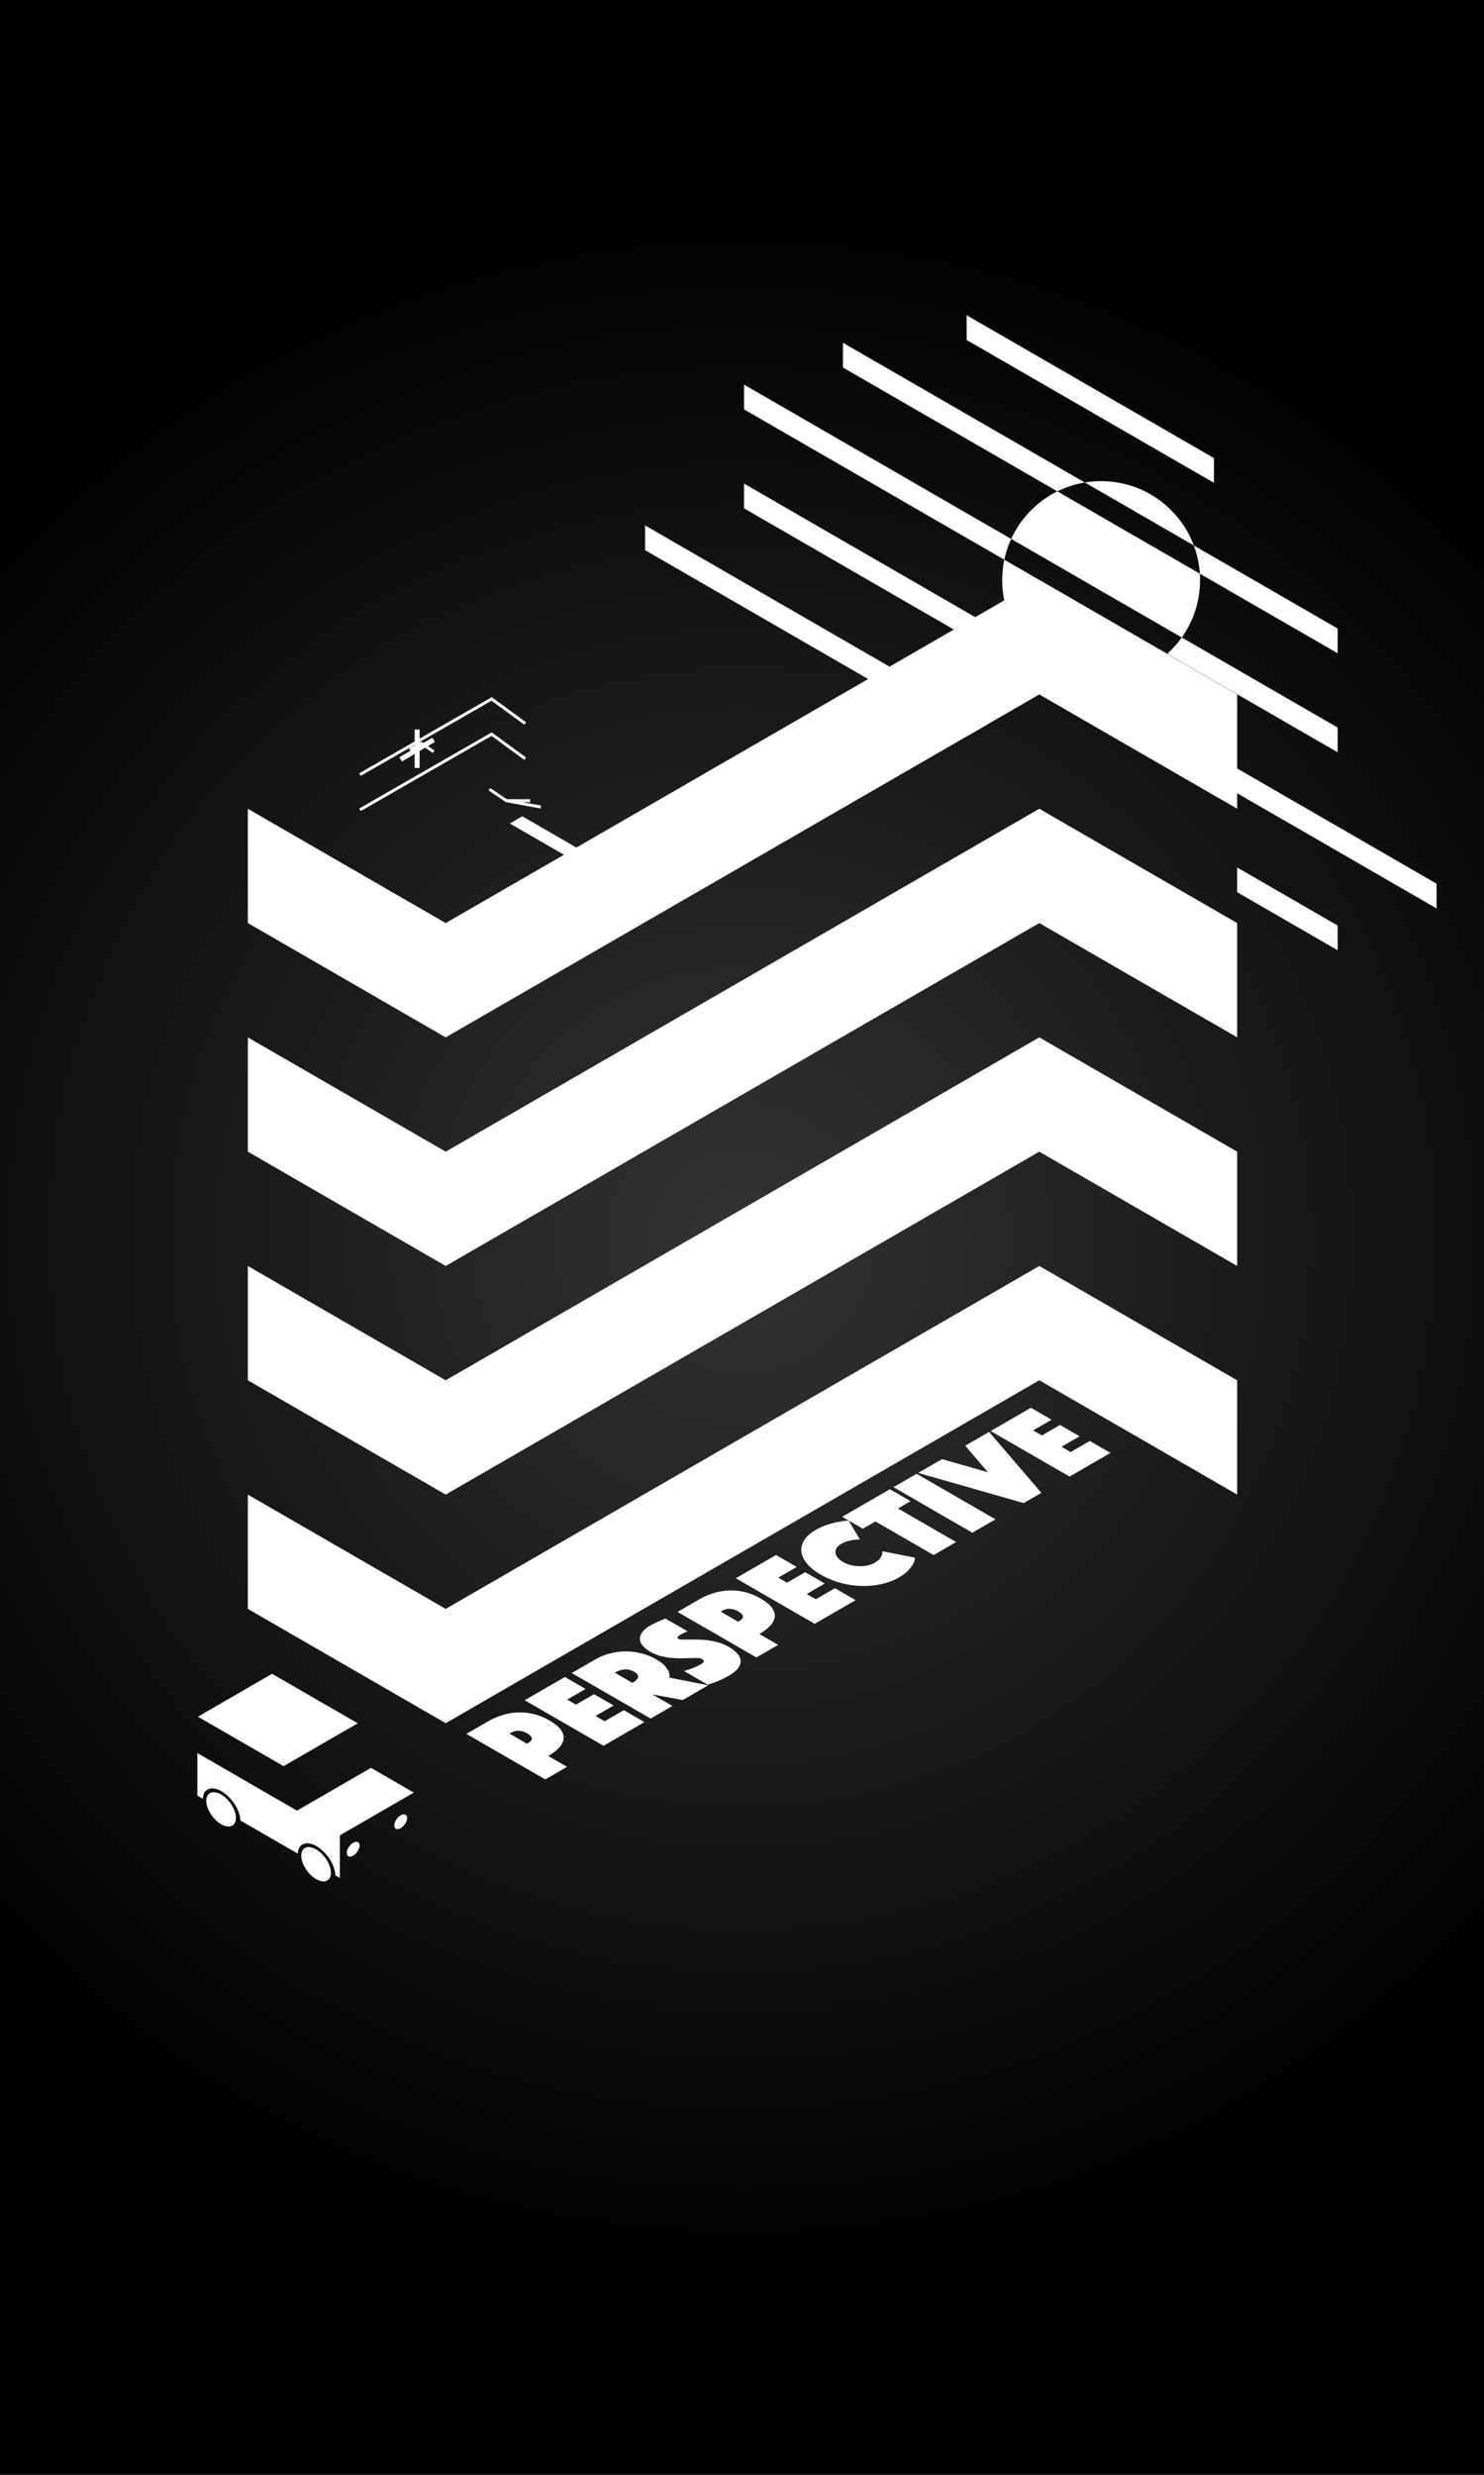 <?xml version="1.0" encoding="UTF-8" standalone="no"?><!DOCTYPE svg PUBLIC "-//W3C//DTD SVG 1.1//EN" "http://www.w3.org/Graphics/SVG/1.1/DTD/svg11.dtd"><svg width="100%" height="100%" viewBox="0 0 1500 2500" version="1.1" xmlns="http://www.w3.org/2000/svg" xmlns:xlink="http://www.w3.org/1999/xlink" xml:space="preserve" xmlns:serif="http://www.serif.com/" style="fill-rule:evenodd;clip-rule:evenodd;stroke-linejoin:round;stroke-miterlimit:2;"><rect x="0" y="0" width="1500" height="2500" fill="#808080" stroke="none"/><g id="Layer-2" serif:id="Layer 2"><rect x="0" y="0" width="1500" height="2500" style="fill:url(#_Radial1);"/></g><g id="Layer-1" serif:id="Layer 1"><path d="M532.665,1761.44l0.932,-0.538c2.898,-1.673 4.208,-3.326 3.931,-4.961c-0.276,-1.633 -1.808,-3.255 -4.598,-4.865c-2.787,-1.61 -5.598,-2.495 -8.428,-2.656c-2.831,-0.159 -5.694,0.597 -8.593,2.27l-0.931,0.538l17.687,10.212Zm22.828,-23.392c5.497,3.174 9.352,6.356 11.559,9.541c2.209,3.189 3.074,6.299 2.602,9.331c-0.473,3.035 -2.066,5.978 -4.78,8.833c-2.714,2.856 -6.281,5.557 -10.696,8.107l19.003,10.972l-22.045,12.727l-79.715,-46.022l22.045,-12.729c4.415,-2.549 9.096,-4.607 14.041,-6.176c4.947,-1.565 10.044,-2.486 15.299,-2.759c5.252,-0.273 10.641,0.228 16.161,1.502c5.521,1.276 11.029,3.5 16.526,6.673" style="fill:#fff;fill-rule:nonzero;"/><path d="M530.31,1717.54l40.676,-23.483l20.914,12.074l-18.63,10.756l8.845,5.106l18.319,-10.577l19.838,11.454l-18.319,10.577l9.203,5.313l19.354,-11.174l20.915,12.074l-41.4,23.902l-79.715,-46.022Z" style="fill:#fff;fill-rule:nonzero;"/><path d="M639.165,1699.96l1.139,-0.658c2.622,-1.514 4.172,-3.188 4.644,-5.027c0.475,-1.836 -0.882,-3.676 -4.069,-5.516c-3.186,-1.84 -6.372,-2.622 -9.556,-2.35c-3.181,0.275 -6.085,1.168 -8.707,2.682l-1.138,0.656l17.687,10.213Zm-61.244,-9.904l23.805,-13.744c4.415,-2.549 9.181,-4.518 14.296,-5.909c5.116,-1.387 10.367,-2.121 15.756,-2.196c5.389,-0.075 10.793,0.554 16.21,1.889c5.417,1.335 10.635,3.45 15.655,6.348c3.984,2.301 6.886,4.536 8.709,6.703c1.823,2.168 3.064,4.12 3.722,5.854c0.693,1.994 0.892,3.901 0.602,5.725l39.23,7.711l-25.875,14.938l-30.549,-5.686l20.199,11.662l-22.045,12.728l-79.715,-46.023Z" style="fill:#fff;fill-rule:nonzero;"/><path d="M691.372,1688.03c2.077,-0.554 4.103,-1.218 6.077,-1.99c1.778,-0.566 3.667,-1.289 5.665,-2.167c1.999,-0.878 3.894,-1.834 5.689,-2.87c3.173,-1.832 3.407,-3.532 0.698,-5.095c-1.035,-0.598 -2.574,-0.929 -4.616,-0.992c-2.042,-0.063 -4.462,-0.046 -7.259,0.051c-2.801,0.098 -5.84,0.175 -9.124,0.231c-3.284,0.057 -6.703,-0.085 -10.259,-0.426c-3.555,-0.338 -7.11,-0.976 -10.666,-1.915c-3.555,-0.936 -7.006,-2.372 -10.351,-4.304c-3.745,-2.162 -6.467,-4.409 -8.162,-6.743c-1.695,-2.333 -2.463,-4.649 -2.305,-6.948c0.157,-2.299 1.136,-4.543 2.933,-6.731c1.8,-2.189 4.285,-4.199 7.46,-6.032c1.657,-0.956 3.413,-1.854 5.267,-2.696c1.855,-0.841 3.517,-1.594 4.988,-2.259c1.756,-0.737 3.481,-1.457 5.168,-2.155l22.349,12.902c-0.631,0.276 -1.332,0.587 -2.103,0.939c-0.631,0.273 -1.332,0.586 -2.101,0.937c-0.77,0.353 -1.535,0.748 -2.293,1.186c-0.414,0.239 -0.911,0.55 -1.493,0.931c-0.581,0.382 -1.068,0.778 -1.46,1.188c-0.393,0.412 -0.596,0.852 -0.613,1.319c-0.014,0.47 0.334,0.91 1.052,1.325c0.639,0.369 1.9,0.559 3.787,0.574c1.889,0.013 4.143,0.001 6.762,-0.04c2.621,-0.041 5.578,-0.046 8.873,-0.017c3.294,0.03 6.69,0.277 10.187,0.742c3.496,0.465 7.067,1.212 10.705,2.238c3.642,1.026 7.134,2.505 10.48,4.436c3.508,2.026 6.311,4.202 8.411,6.53c2.101,2.33 3.27,4.737 3.506,7.222c0.234,2.487 -0.579,5.025 -2.437,7.617c-1.86,2.592 -4.962,5.142 -9.309,7.652c-2.623,1.514 -5.195,2.839 -7.715,3.971c-2.523,1.133 -4.846,2.084 -6.967,2.85c-2.402,0.925 -4.706,1.705 -6.92,2.339l-23.904,-13.8Z" style="fill:#fff;fill-rule:nonzero;"/><path d="M746.081,1638.23l0.932,-0.538c2.898,-1.674 4.208,-3.326 3.931,-4.961c-0.277,-1.633 -1.808,-3.255 -4.599,-4.865c-2.787,-1.61 -5.598,-2.495 -8.427,-2.656c-2.831,-0.159 -5.694,0.597 -8.593,2.27l-0.931,0.538l17.687,10.212Zm22.828,-23.392c5.496,3.174 9.352,6.356 11.559,9.541c2.209,3.189 3.074,6.3 2.602,9.332c-0.473,3.034 -2.066,5.977 -4.781,8.832c-2.713,2.856 -6.28,5.557 -10.695,8.107l19.003,10.971l-22.046,12.728l-79.715,-46.023l22.046,-12.728c4.415,-2.549 9.096,-4.607 14.041,-6.176c4.947,-1.565 10.044,-2.486 15.299,-2.759c5.252,-0.273 10.641,0.228 16.161,1.502c5.52,1.276 11.028,3.5 16.526,6.673" style="fill:#fff;fill-rule:nonzero;"/><path d="M743.727,1594.33l40.676,-23.484l20.914,12.075l-18.63,10.756l8.845,5.106l18.319,-10.577l19.838,11.453l-18.319,10.578l9.203,5.313l19.354,-11.175l20.915,12.075l-41.4,23.902l-79.715,-46.022Z" style="fill:#fff;fill-rule:nonzero;"/><path d="M829.7,1590.78c-6.373,-3.68 -11.164,-7.562 -14.371,-11.644c-3.208,-4.082 -4.985,-8.137 -5.34,-12.166c-0.351,-4.027 0.704,-7.879 3.166,-11.557c2.464,-3.675 6.181,-6.948 11.149,-9.818c3.933,-2.27 7.873,-4.039 11.82,-5.306c3.947,-1.265 7.582,-2.214 10.905,-2.846c3.827,-0.737 7.432,-1.207 10.808,-1.409l11.242,19.039c-2.062,0.086 -4.185,0.255 -6.371,0.505c-1.811,0.31 -3.826,0.76 -6.045,1.349c-2.219,0.592 -4.364,1.485 -6.435,2.68c-2.139,1.236 -3.666,2.624 -4.584,4.166c-0.917,1.543 -1.29,3.139 -1.124,4.788c0.169,1.652 0.888,3.282 2.161,4.894c1.273,1.611 3.066,3.084 5.376,4.418c2.311,1.334 4.877,2.358 7.704,3.073c2.824,0.716 5.685,1.112 8.579,1.188c2.893,0.079 5.71,-0.168 8.449,-0.739c2.741,-0.569 5.212,-1.491 7.421,-2.766c2.208,-1.275 3.857,-2.594 4.943,-3.958c1.088,-1.364 1.819,-2.615 2.197,-3.751c0.502,-1.303 0.674,-2.599 0.515,-3.886l32.977,6.49c-0.109,2.088 -0.764,4.261 -1.963,6.515c-1.093,1.921 -2.714,4.051 -4.862,6.396c-2.15,2.344 -5.226,4.672 -9.227,6.983c-5.382,3.107 -11.365,5.388 -17.951,6.845c-6.586,1.456 -13.368,2.082 -20.345,1.878c-6.976,-0.202 -13.967,-1.251 -20.968,-3.142c-7.002,-1.892 -13.611,-4.631 -19.826,-8.219" style="fill:#fff;fill-rule:nonzero;"/><path d="M884.908,1536.96l-12.73,7.35l-20.915,-12.075l48.232,-27.846l20.914,12.074l-12.73,7.351l58.8,33.948l-22.77,13.146l-58.801,-33.948Z" style="fill:#fff;fill-rule:nonzero;"/><path d="M903.116,1502.3l23.391,-13.505l79.714,46.024l-23.39,13.504l-79.715,-46.023Z" style="fill:#fff;fill-rule:nonzero;"/><path d="M952.175,1473.98l46.354,13.256l-22.86,-26.821l24.116,-13.924l52.805,61.559l-17.906,10.338l-106.625,-30.486l24.116,-13.923Z" style="fill:#fff;fill-rule:nonzero;"/><path d="M1001.34,1445.59l40.676,-23.484l20.914,12.075l-18.63,10.757l8.844,5.105l18.32,-10.576l19.838,11.453l-18.32,10.577l9.203,5.314l19.355,-11.175l20.915,12.075l-41.4,23.902l-79.715,-46.023Z" style="fill:#fff;fill-rule:nonzero;"/><path d="M286.603,1784.15l-86.604,-50l75,-43.301l86.604,50l-75,43.301Z" style="fill:#fff;fill-rule:nonzero;"/><path d="M418.301,1810.85l-43.301,-25l-74.83,43.203l-100.67,-58.122l0,43l5.525,3.19c0.268,-10.105 8.65,-13.505 18.975,-7.544c10.324,5.96 18.707,19.04 18.974,29.455l58.051,33.515c0.268,-10.106 8.65,-13.506 18.975,-7.545c10.324,5.961 18.707,19.04 18.974,29.455l4.526,2.613l0,-43l-0.029,-0.017l74.83,-43.203Z" style="fill:#fff;fill-rule:nonzero;"/><path d="M238.5,1836.45c0,8.284 -6.716,11.123 -15,6.34c-8.284,-4.783 -15,-15.376 -15,-23.66c0,-8.284 6.716,-11.123 15,-6.34c8.284,4.783 15,15.376 15,23.66" style="fill:#fff;fill-rule:nonzero;"/><path d="M334.5,1891.87c0,8.284 -6.716,11.123 -15,6.34c-8.284,-4.783 -15,-15.376 -15,-23.66c0,-8.284 6.716,-11.123 15,-6.34c8.284,4.783 15,15.376 15,23.66" style="fill:#fff;fill-rule:nonzero;"/><path d="M363.5,1864.25c0,3.59 -2.91,8.181 -6.5,10.253c-3.59,2.073 -6.5,0.843 -6.5,-2.747c0,-3.59 2.91,-8.18 6.5,-10.253c3.59,-2.072 6.5,-0.843 6.5,2.747" style="fill:#fff;fill-rule:nonzero;"/><path d="M411.5,1836.54c0,3.59 -2.91,8.181 -6.5,10.253c-3.59,2.073 -6.5,0.843 -6.5,-2.747c0,-3.59 2.91,-8.18 6.5,-10.253c3.59,-2.072 6.5,-0.843 6.5,2.747" style="fill:#fff;fill-rule:nonzero;"/><path d="M1452.06,917.676l-700.001,-404.146l0,-24.999l700,404.145l0,25Z" style="fill:#fff;fill-rule:nonzero;"/><path d="M852.062,346.266l0,25l216.675,125.097c8.633,-4.268 17.97,-7.326 27.791,-8.954l-244.466,-141.143Zm500.001,288.675l-145.382,-83.936c3.357,8.968 5.459,18.546 6.102,28.524l139.279,80.412l0,-25Zm-172.279,25.535l172.279,99.465l0,-25l-157.543,-90.957c-4.293,6.029 -9.241,11.558 -14.736,16.492m-427.721,-271.945l0,25l263.074,151.886c1.537,-7.329 3.877,-14.361 6.923,-21.003l-269.997,-155.883Zm269.997,155.883l172.46,99.57c11.637,-16.346 18.481,-36.34 18.481,-57.934c0,-2.191 -0.078,-4.365 -0.217,-6.521l-144.046,-83.166c-20.548,10.161 -37.102,27.171 -46.678,48.051m-9.059,41.636c0,55.229 44.772,100 100,100c25.67,0 49.077,-9.676 66.783,-25.574l-164.647,-95.059c-1.396,6.659 -2.136,13.56 -2.136,20.633m100,-100c-5.611,0 -11.111,0.47 -16.472,1.359l110.153,63.596c-14.2,-37.941 -50.783,-64.955 -93.681,-64.955" style="fill:#fff;fill-rule:nonzero;"/><path d="M1227.06,487.772l-250.001,-144.337l0,-25l250,144.337l0,25Z" style="fill:#fff;fill-rule:nonzero;"/><path d="M1250.5,876.304l101.563,58.637l0,25l-101.563,-58.637l0,-25Z" style="fill:#fff;fill-rule:nonzero;"/><path d="M977.48,743.675l-325.417,-187.879l0,-25l347.068,200.38l-21.651,12.499Z" style="fill:#fff;fill-rule:nonzero;"/><path d="M364.586,783.791l-1.494,-2.602l133.941,-76.91l34.74,25.393l-1.77,2.422l-33.166,-24.242l-132.251,75.939Z" style="fill:#fff;fill-rule:nonzero;"/><path d="M364.586,819.338l-1.494,-2.602l133.941,-76.91l34.74,25.393l-1.77,2.422l-33.166,-24.242l-132.251,75.939Z" style="fill:#fff;fill-rule:nonzero;"/><rect x="419.14" y="736.944" width="5" height="38.833" style="fill:#fff;"/><path d="M437.054,745.167l2.555,4.298l-33.384,19.841l-2.554,-4.299l33.383,-19.84Z" style="fill:#fff;"/><path d="M437.494,760.619l-11.808,-7.943l-10.832,5.879l-1.43,-2.637l12.428,-6.746l13.317,8.959l-1.675,2.488Z" style="fill:#fff;fill-rule:nonzero;"/><path d="M535.902,810.37l-24.457,0l-17.628,-11.859l1.674,-2.489l16.87,11.348l23.541,0l0,3Z" style="fill:#fff;fill-rule:nonzero;"/><path d="M512.175,807.395l34.791,6.403l-0.543,2.951l-34.791,-6.403l0.543,-2.951Z" style="fill:#fff;"/><path d="M602.665,882.314l-87.387,-50.453l12.614,-7.283l87.386,50.454l-12.613,7.282Z" style="fill:#fff;fill-rule:nonzero;"/></g><g id="Layer-3" serif:id="Layer 3"><path d="M1250.5,1394.34l0,115.471l-100,-57.741l-100,-57.73l-100,57.73l0,0.01l-99.99,57.731l-0.01,0l-100,57.739l-200,115.46l0,0.01l-99.99,57.73l-0.01,0l0,-0.01l-200,-115.46l0,-115.469l200,115.459l100,-57.73l99.99,-57.729l0.01,0l0,-0.011l200,-115.46l0,-0.01l100,-57.73l99.99,-57.73l0.01,0l100,57.741l100,57.729Z" style="fill:#fff;fill-rule:nonzero;"/><path d="M1250.5,932.46l0,115.47l-100,-57.74l-100,-57.73l-100,57.73l0,0.01l-99.99,57.73l-0.01,0l-100,57.74l-200,115.46l0,0.01l-99.99,57.73l-0.01,0l0,-0.01l-200,-115.46l0,-115.47l200,115.46l100,-57.73l99.99,-57.73l0.01,0l0,-0.01l200,-115.46l0,-0.01l100,-57.73l99.99,-57.73l0.01,0l100,57.741l100,57.729Z" style="fill:#fff;fill-rule:nonzero;"/><path d="M1250.5,701.51l0,115.471l-100,-57.731l-100,-57.73l-100,57.73l-100,57.74l-200,115.46l0,0.01l-100,57.731l-100,57.739l-100,-57.739l-100,-57.731l0,-115.47l100,57.741l100,57.729l100,-57.74l100,-57.73l100,-57.74l100,-57.73l100,-57.739l100,-57.731l100,57.731l100,57.729Z" style="fill:#fff;fill-rule:nonzero;"/><path d="M1250.5,1163.39l0,115.471l-100,-57.731l-100,-57.729l-100,57.729l-100,57.74l-200,115.46l0,0.01l-100,57.731l-100,57.74l-100,-57.74l-100,-57.731l0,-115.47l100,57.741l100,57.729l100,-57.74l100,-57.73l100,-57.74l100,-57.729l100,-57.74l100,-57.731l100,57.731l100,57.729Z" style="fill:#fff;fill-rule:nonzero;"/></g><defs><radialGradient id="_Radial1" cx="0" cy="0" r="1" gradientUnits="userSpaceOnUse" gradientTransform="matrix(1030.78,0,0,1030.78,750,1250)"><stop offset="0" style="stop-color:#333;stop-opacity:1"/><stop offset="1" style="stop-color:#000;stop-opacity:1"/></radialGradient></defs></svg>